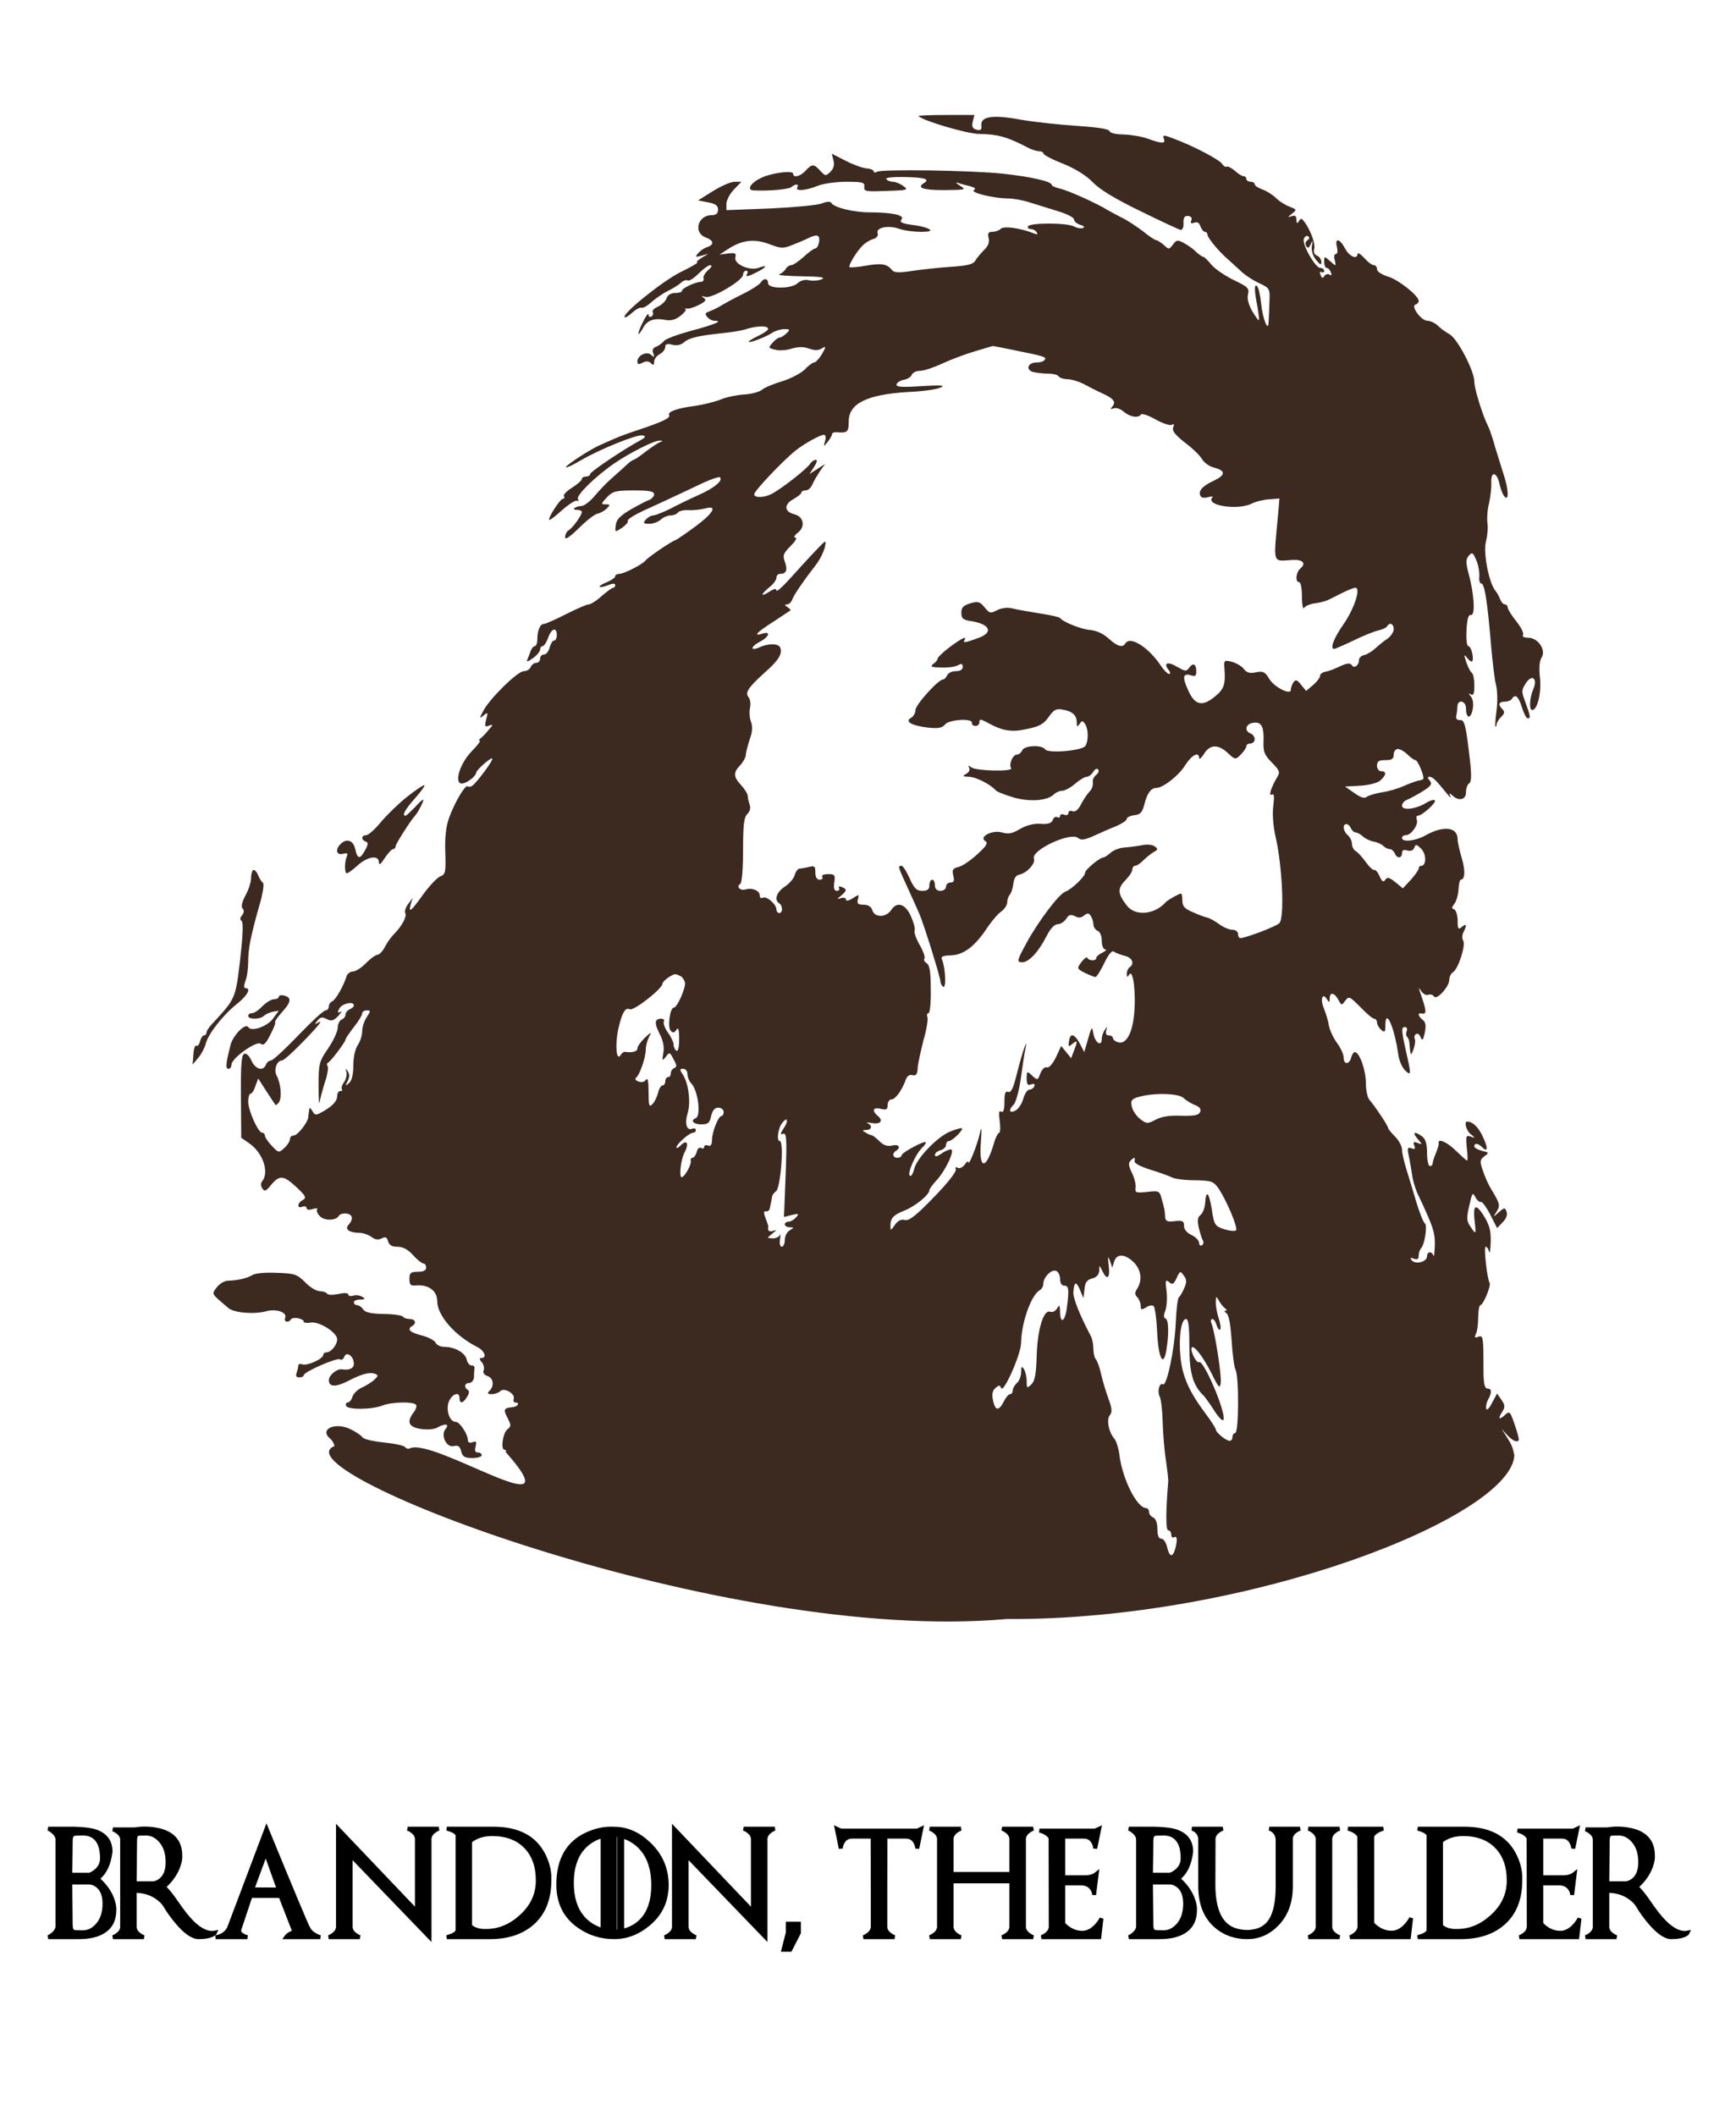 <?xml version="1.0" encoding="UTF-8" standalone="no"?>
<svg
   version="1.0"
   width="128pt"
   height="156pt"
   viewBox="0 0 128 156"
   preserveAspectRatio="xMidYMid"
   id="svg88"
   sodipodi:docname="logo-light.svg"
   inkscape:version="1.2.2 (b0a8486541, 2022-12-01)"
   xmlns:inkscape="http://www.inkscape.org/namespaces/inkscape"
   xmlns:sodipodi="http://sodipodi.sourceforge.net/DTD/sodipodi-0.dtd"
   xmlns="http://www.w3.org/2000/svg"
   xmlns:svg="http://www.w3.org/2000/svg">
  <defs
     id="defs92" />
  <sodipodi:namedview
     id="namedview90"
     pagecolor="#ffffff"
     bordercolor="#666666"
     borderopacity="1.0"
     inkscape:showpageshadow="2"
     inkscape:pageopacity="0.0"
     inkscape:pagecheckerboard="0"
     inkscape:deskcolor="#d1d1d1"
     inkscape:document-units="pt"
     showgrid="false"
     inkscape:zoom="2.6049547"
     inkscape:cx="48.753248"
     inkscape:cy="127.64138"
     inkscape:window-width="1920"
     inkscape:window-height="948"
     inkscape:window-x="0"
     inkscape:window-y="32"
     inkscape:window-maximized="1"
     inkscape:current-layer="g86" />
  <g
     transform="matrix(0.1,0,0,-0.1,0,636)"
     fill="#000000"
     stroke="none"
     id="g86">
    <g
       id="g373"
       transform="matrix(0.205,0,0,0.205,-3.543,5080.029)"
       style="fill:#3c2a21;fill-opacity:1">
      <path
         d="m 3321,5826 c 17,-17 176,-64 219,-64 65,-1 99,-10 172,-48 14,-8 33,-14 42,-14 9,0 16,-4 16,-8 0,-5 32,-22 71,-37 46,-19 84,-43 107,-67 25,-26 81,-60 170,-103 73,-36 138,-66 145,-68 7,-1 12,9 11,25 -1,19 4,26 16,25 11,-1 16,-7 12,-16 -4,-10 -1,-13 11,-8 11,4 18,-1 22,-14 4,-10 11,-19 16,-19 5,0 9,-5 9,-10 0,-11 43,-63 74,-89 10,-9 30,-27 45,-41 14,-14 44,-34 66,-44 40,-19 40,-20 38,-70 -1,-28 -2,-60 -3,-71 -1,-39 -22,14 -27,69 -3,28 -9,55 -14,60 -11,12 -11,-14 1,-74 4,-25 7,-46 5,-48 -1,-2 -12,13 -24,33 -13,23 -19,45 -15,60 5,22 0,27 -50,51 -31,15 -67,39 -81,55 -13,16 -26,29 -30,29 -3,0 -15,8 -26,18 -10,11 -31,25 -44,32 -22,12 -27,11 -39,-6 -14,-18 -15,-18 -33,-1 -11,9 -23,17 -27,17 -5,0 -27,15 -49,33 -23,17 -57,40 -77,49 -19,10 -42,22 -50,27 -37,23 -141,70 -169,76 -17,4 -31,10 -31,14 0,12 -74,29 -175,40 -109,12 -437,17 -453,7 -7,-4 -12,-3 -12,1 0,5 -11,10 -25,11 -14,1 -48,13 -75,27 l -51,26 6,-24 c 4,-16 1,-30 -11,-41 -16,-16 -18,-16 -36,3 -23,26 -30,26 -53,1 -19,-21 -45,-27 -45,-11 0,13 -80,3 -117,-16 -37,-18 -51,-43 -25,-44 54,-3 128,4 136,12 13,12 29,12 21,-1 -9,-15 31,-12 72,5 19,8 66,15 103,15 58,0 68,-2 66,-17 -1,-19 -1,-19 107,-15 48,2 51,4 33,17 -11,8 -28,15 -37,15 -10,0 -20,4 -24,10 -3,5 24,8 70,7 71,-2 88,-8 65,-22 -27,-17 -2,-25 73,-25 78,1 81,1 57,16 -14,9 -17,13 -7,10 11,-4 30,-9 44,-12 17,-5 21,-9 13,-14 -14,-9 73,-30 123,-30 18,0 52,-6 77,-14 25,-8 71,-22 103,-32 31,-9 57,-23 57,-29 0,-7 10,-16 23,-20 12,-3 17,-9 10,-11 -7,-3 -21,-1 -32,5 -25,14 -158,14 -166,1 -3,-5 1,-10 9,-10 8,0 18,-5 22,-12 5,-8 2,-9 -12,-3 -45,18 -106,27 -117,16 -6,-6 -20,-11 -30,-11 -15,0 -18,-5 -14,-22 4,-14 -1,-29 -16,-43 -12,-12 -26,-29 -32,-39 -8,-13 -28,-18 -90,-22 -44,-3 -107,-10 -140,-15 -46,-7 -62,-6 -70,4 -17,22 -39,25 -94,15 -29,-5 -55,-7 -58,-5 -5,6 24,55 47,78 9,9 26,20 38,23 13,4 19,13 16,21 -8,20 38,30 77,16 40,-14 131,-15 109,-2 -8,6 -36,13 -62,16 -38,5 -46,10 -38,20 12,15 -34,25 -115,25 -56,0 -127,17 -137,33 -4,7 -15,7 -35,-1 -15,-6 -99,-14 -185,-18 l -158,-6 v 23 c 0,12 12,36 27,51 l 27,28 h -25 c -13,0 -48,-15 -78,-34 l -53,-33 36,-7 c 27,-5 36,-12 36,-26 0,-14 -7,-20 -23,-20 -50,0 -67,-63 -22,-80 30,-11 32,-26 6,-35 -11,-3 -25,-13 -33,-22 -11,-14 -10,-15 12,-9 l 25,7 -25,-15 c -14,-9 -20,-16 -15,-16 6,0 -21,-16 -60,-35 -65,-32 -212,-151 -201,-162 2,-3 15,5 27,16 13,12 28,20 33,18 6,-2 22,7 35,19 13,12 40,31 60,41 20,10 42,24 49,31 8,7 18,10 23,7 5,-3 22,8 39,25 16,16 35,30 42,30 8,-1 4,-8 -8,-18 -11,-10 -19,-23 -16,-30 2,-6 -3,-12 -10,-12 -19,0 -68,-23 -68,-32 0,-5 -11,-8 -24,-8 -15,0 -27,-7 -31,-18 -3,-11 -17,-24 -31,-31 -14,-6 -23,-15 -19,-20 3,-5 1,-12 -5,-16 -5,-3 -10,0 -10,7 -1,7 -10,-5 -20,-26 -22,-43 -22,-61 0,-22 14,28 41,37 81,29 19,-4 36,1 54,15 14,11 22,22 18,24 -5,3 -3,3 4,2 7,-2 26,4 44,13 24,12 28,18 18,25 -11,7 -9,8 5,4 22,-8 136,59 136,80 0,8 5,14 11,14 5,0 7,-4 4,-10 -9,-14 1,-12 35,5 35,18 40,28 7,16 -33,-13 -91,13 -85,37 4,15 0,17 -26,14 l -31,-4 34,22 c 49,31 93,36 147,15 43,-16 48,-16 87,0 23,9 50,21 60,26 10,5 22,7 26,4 11,-6 2,-45 -10,-45 -4,0 -23,-13 -41,-30 -18,-16 -38,-30 -45,-30 -6,0 -16,-6 -20,-14 -4,-7 -15,-16 -23,-19 -8,-3 28,-6 80,-7 70,-1 89,-4 72,-11 -13,-5 -34,-6 -46,-3 -14,3 -29,-1 -39,-10 -21,-22 -107,-22 -107,-1 0,18 -16,20 -27,2 -4,-6 -28,-22 -53,-35 -48,-24 -70,-36 -97,-52 -10,-6 -26,-13 -36,-17 -13,-4 -15,-9 -6,-19 6,-8 18,-14 27,-14 31,0 1,-13 -85,-36 -48,-13 -92,-29 -98,-37 -5,-7 -18,-16 -27,-20 -12,-4 -16,-12 -11,-24 5,-14 3,-16 -7,-6 -16,15 -50,-1 -50,-23 0,-11 4,-12 18,-5 13,7 23,6 30,-1 9,-9 12,-8 12,5 0,9 9,21 20,27 11,6 20,17 20,26 0,10 7,13 25,8 17,-4 32,-1 43,9 18,16 54,24 142,33 30,3 68,9 84,15 36,11 76,12 76,0 0,-5 -16,-16 -35,-25 -19,-9 -35,-19 -35,-21 0,-7 63,17 85,32 11,7 30,13 43,13 21,0 22,-2 8,-15 -8,-8 -19,-15 -24,-15 -5,0 -17,-8 -26,-19 -16,-18 -16,-19 10,-25 14,-4 41,-2 59,4 19,6 42,7 56,2 29,-10 40,-10 58,2 9,6 8,-1 -5,-23 -10,-17 -23,-31 -29,-31 -5,0 -20,-11 -33,-25 -13,-13 -49,-32 -80,-42 -31,-9 -65,-23 -74,-31 -10,-8 -39,-16 -66,-17 -26,-2 -65,-10 -85,-19 -21,-8 -62,-18 -90,-22 -63,-8 -100,-21 -93,-33 6,-10 -23,-24 -107,-52 -34,-11 -75,-26 -92,-34 -16,-7 -37,-16 -45,-20 -34,-13 -132,-77 -127,-82 3,-2 26,9 53,25 68,40 202,94 222,90 14,-3 12,-7 -8,-18 -61,-33 -180,-113 -180,-121 0,-5 -7,-9 -15,-9 -8,0 -15,-4 -15,-9 0,-5 -16,-19 -35,-31 -19,-12 -33,-26 -29,-31 3,-5 1,-9 -4,-9 -10,0 -55,-70 -49,-76 2,-2 23,14 47,36 24,21 48,36 53,33 6,-3 7,-1 3,6 -8,12 63,82 132,129 54,37 143,82 161,81 14,0 14,-1 1,-6 -8,-3 -31,-19 -51,-34 -20,-16 -40,-29 -43,-29 -3,0 -14,-8 -24,-17 -10,-10 -34,-31 -53,-48 -19,-16 -47,-46 -63,-65 -16,-19 -37,-36 -48,-36 -24,-2 -37,-14 -15,-14 10,0 17,-3 17,-8 0,-11 -32,-56 -47,-65 -7,-4 -13,-15 -13,-25 0,-11 16,0 50,33 27,27 57,50 66,51 9,2 24,10 33,18 14,15 14,16 -4,16 -17,0 -16,2 5,25 21,22 32,25 97,25 55,0 73,-3 73,-14 0,-7 -8,-16 -17,-20 -10,-3 -40,-19 -68,-35 -37,-22 -51,-36 -53,-56 -3,-26 -3,-26 22,-10 14,10 24,21 21,25 -3,5 21,20 52,35 112,51 168,78 221,103 29,13 55,22 59,19 11,-12 -20,-38 -76,-63 -31,-14 -77,-36 -103,-50 -27,-13 -54,-24 -62,-24 -7,0 -19,-7 -26,-15 -11,-13 -8,-15 13,-15 14,0 32,7 41,15 8,8 24,15 35,15 11,0 23,5 26,10 4,6 21,10 38,9 18,-1 44,2 60,6 47,13 31,-16 -35,-65 -34,-25 -66,-47 -72,-49 -17,-6 -100,-63 -107,-73 -9,-13 -77,-48 -94,-48 -8,0 -15,-4 -15,-9 0,-5 -14,-14 -30,-21 -37,-15 -34,-25 4,-11 17,7 26,7 26,1 0,-6 -3,-10 -7,-10 -5,0 -23,-14 -42,-30 -18,-17 -40,-30 -47,-30 -7,0 -43,-16 -81,-35 -37,-19 -73,-35 -79,-35 -14,0 -24,-23 -24,-56 0,-13 -4,-24 -9,-24 -5,0 -11,-8 -15,-17 -3,-10 -9,-24 -12,-32 -4,-9 2,-7 19,5 15,10 27,25 27,32 0,6 4,12 9,12 5,0 14,14 20,30 11,34 31,40 31,10 0,-11 -4,-20 -10,-20 -5,0 -12,-11 -16,-25 -3,-14 -12,-25 -20,-25 -8,0 -14,-7 -14,-15 0,-8 -6,-15 -14,-15 -8,0 -16,-7 -20,-15 -3,-8 -14,-15 -25,-15 -22,0 -124,-100 -146,-144 -14,-26 -14,-28 2,-15 15,13 16,11 9,-15 -6,-24 -5,-28 10,-22 16,6 16,4 -2,-16 -10,-13 -23,-26 -29,-30 -5,-4 -6,-8 -2,-8 4,0 -8,-17 -28,-37 -50,-51 -68,-131 -27,-115 19,7 42,27 42,37 0,9 53,56 58,51 5,-5 -55,-86 -72,-98 -6,-4 -13,-5 -17,-2 -9,5 -47,-59 -67,-115 -11,-31 -15,-71 -13,-124 2,-69 1,-78 -18,-85 -11,-4 -38,-33 -61,-64 -44,-62 -55,-71 -45,-35 l 7,22 -17,-23 c -9,-12 -13,-26 -10,-32 7,-11 -12,-47 -40,-75 -11,-11 -26,-32 -34,-48 -8,-15 -20,-27 -26,-27 -6,0 -25,-13 -41,-30 -16,-16 -37,-30 -47,-30 -10,0 -20,-8 -23,-17 -12,-38 -40,-85 -51,-90 -7,-3 -13,-11 -13,-19 0,-8 -6,-14 -12,-14 -7,0 -51,-41 -98,-90 -47,-49 -91,-90 -98,-90 -7,0 -15,-7 -18,-15 -10,-25 -38,-17 -52,14 -8,18 -19,28 -26,25 -10,-4 -13,-39 -12,-154 l 1,-148 26,-18 c 52,-34 76,-106 49,-139 -5,-6 -5,-17 1,-25 8,-13 13,-10 32,13 30,36 45,34 91,-9 33,-31 37,-38 22,-46 -20,-11 -21,-32 -1,-24 8,3 15,1 15,-5 0,-6 9,-8 23,-3 12,3 19,3 15,-1 -3,-4 0,-15 9,-24 15,-18 58,-18 69,0 8,13 42,11 46,-3 3,-7 -2,-19 -9,-27 -18,-17 -2,-30 37,-31 14,0 33,-7 44,-15 13,-10 24,-11 36,-5 14,7 19,5 23,-10 4,-14 14,-20 34,-20 20,0 38,-10 56,-30 15,-17 32,-30 37,-30 6,0 10,-7 10,-15 0,-10 -10,-15 -30,-15 -26,0 -30,-4 -30,-26 0,-20 4,-25 23,-23 45,4 77,-19 77,-57 0,-51 64,-124 143,-164 27,-13 37,-40 16,-40 -8,0 -8,-5 1,-15 7,-8 10,-21 7,-29 -4,-9 2,-17 14,-21 21,-7 25,-35 7,-53 -9,-9 -8,-12 8,-12 11,0 25,5 31,11 14,14 55,-10 48,-28 -2,-7 0,-13 5,-13 20,0 9,-16 -11,-17 -30,-3 -32,-8 -16,-39 13,-25 13,-30 0,-40 -17,-12 -26,-74 -11,-74 5,0 7,-4 4,-8 254.657,-287.502 -259.876,54.745 -345,13 -5,-3 -12,-1 -16,4 -3,6 -37,13 -75,17 -39,4 -74,12 -78,18 -4,6 -22,19 -40,28 -56,30 -119,3 -77,-32 8,-7 15,-19 15,-27 C 1005.815,957.16 2621.529,330.174 3637.688,421.03 4512.166,415.668 5453.466,788.966 5464,1010 c -7,33 -11,40 -30,70 l -16,25 20,-22 c 20,-23 42,-30 42,-15 0,5 -7,30 -16,56 -16,45 -17,46 -35,30 -21,-19 -25,-13 -7,15 9,14 8,23 -5,41 l -15,22 -18,-33 c -9,-19 -19,-29 -21,-22 -2,7 0,21 6,32 15,27 14,41 -2,41 -10,0 -14,18 -14,68 0,118 -1,125 -19,118 -13,-5 -14,-2 -8,11 5,10 8,37 8,61 0,23 4,42 8,42 10,0 39,70 33,80 -9,15 -22,130 -14,130 4,0 10,-8 12,-18 3,-9 5,7 6,36 1,41 -5,61 -26,95 -30,46 -39,37 -31,-29 5,-40 3,-41 -17,-10 -13,19 -13,31 -3,74 10,46 12,49 22,30 6,-11 15,-19 20,-17 4,2 19,-18 33,-45 l 25,-49 20,21 c 13,13 18,27 14,38 -6,16 -8,15 -28,-2 -21,-19 -21,-19 -8,2 14,22 12,29 -18,79 -11,17 -24,47 -31,68 -12,34 -11,40 5,52 18,13 17,14 -9,20 -15,4 -27,11 -27,16 0,13 14,11 28,-3 21,-21 22,-2 2,39 -16,34 -36,53 -56,53 -12,0 -2,-35 14,-46 16,-13 16,-14 -1,-8 -17,6 -18,2 -14,-40 3,-25 4,-46 1,-46 -3,0 -20,16 -40,35 -31,31 -67,47 -62,27 1,-4 -4,-20 -10,-35 -7,-16 -12,-33 -12,-38 0,-5 -4,-9 -10,-9 -5,0 -10,21 -10,46 0,33 -5,51 -17,60 -28,21 -38,16 -17,-8 18,-21 18,-21 0,-15 -14,6 -17,4 -12,-9 5,-12 2,-15 -10,-10 -14,5 -16,1 -10,-26 4,-18 9,-49 12,-68 2,-19 11,-48 18,-65 58,-122 65,-143 64,-190 -1,-27 -3,-44 -5,-37 -6,17 -23,15 -23,-2 0,-20 -39,-31 -54,-16 -8,10 -7,12 7,7 12,-5 17,-1 17,11 0,10 4,22 9,27 13,15 23,83 13,89 -5,3 -19,38 -31,78 -12,40 -28,94 -36,119 -8,26 -15,56 -15,68 0,12 -11,33 -25,47 -14,14 -25,28 -25,31 0,8 -50,82 -67,101 -7,7 -13,35 -13,61 0,46 -23,111 -40,111 -4,0 -10,-9 -13,-20 -7,-26 -27,-26 -27,1 0,11 -11,35 -24,52 -13,18 -26,46 -29,62 -2,17 -11,44 -18,62 -14,33 -5,59 11,33 8,-13 10,-12 10,3 0,24 17,21 31,-5 11,-21 12,-21 25,-3 13,17 16,15 54,-23 22,-23 44,-42 50,-42 5,0 10,-6 10,-14 0,-7 7,-19 15,-26 13,-11 15,-8 15,14 0,70 33,-4 47,-106 3,-20 14,-44 24,-54 22,-20 23,-18 4,66 -18,80 -18,90 -4,90 6,0 9,-6 6,-14 -3,-8 -3,-17 1,-21 4,-3 7,-12 8,-18 5,-53 5,-53 15,-28 5,14 8,30 5,38 -3,7 -1,15 5,18 5,4 12,-2 16,-12 6,-14 9,-10 15,17 5,26 3,38 -8,46 -15,12 -19,25 -6,23 22,-4 22,4 -3,76 -6,18 -5,18 5,3 6,-9 17,-15 24,-12 8,3 17,0 21,-6 9,-15 55,35 55,60 0,10 6,23 13,27 19,11 47,97 37,114 -5,7 -4,21 1,30 13,26 11,33 -6,19 -13,-11 -15,-7 -15,23 0,19 -6,37 -12,40 -10,3 -10,7 0,20 7,8 14,32 15,51 1,20 5,36 8,36 16,0 17,33 4,77 -8,27 -15,57 -15,68 0,45 -51,51 -118,13 -35,-19 -82,-24 -82,-8 0,6 6,10 14,10 19,0 46,38 39,56 -3,8 -1,14 4,14 15,0 68,48 61,55 -3,4 -17,0 -30,-8 -36,-23 -88,-30 -88,-11 0,8 8,18 18,21 9,4 34,17 55,30 32,20 36,27 27,39 -9,10 -9,14 -1,14 11,0 23,-12 62,-60 11,-14 17,-18 13,-10 -6,12 -4,13 7,3 23,-22 49,-16 49,11 0,14 5,28 11,32 8,5 9,26 5,68 -16,143 -21,161 -37,160 -11,-1 -16,5 -14,15 2,9 4,24 4,34 1,27 31,21 31,-7 0,-37 17,-40 24,-4 4,19 1,37 -6,46 -10,13 -10,14 0,8 9,-5 12,3 12,33 0,22 -4,42 -9,45 -5,3 -14,21 -20,38 -9,28 -9,30 3,16 7,-10 15,-15 18,-13 8,9 -3,55 -14,55 -5,0 -8,26 -6,58 2,41 7,56 16,54 16,-3 12,74 -9,150 -10,39 -10,50 1,63 12,14 15,12 27,-16 8,-18 12,-45 11,-59 -2,-14 2,-25 7,-25 12,0 22,-66 35,-220 5,-60 13,-126 18,-145 5,-20 6,-60 2,-90 -4,-30 -6,-57 -4,-59 2,-2 4,1 4,7 0,6 7,18 16,27 13,12 14,19 5,28 -17,17 -13,27 8,27 11,0 23,5 26,10 12,20 24,9 36,-30 7,-22 16,-40 21,-40 11,0 10,8 -8,57 -15,40 -15,44 1,69 22,35 44,18 27,-21 -13,-29 -16,-75 -4,-75 19,0 34,64 28,116 -4,35 -2,61 6,73 17,27 -13,71 -48,71 -14,0 -23,4 -19,10 4,6 -7,28 -24,49 -17,21 -31,44 -31,50 0,6 -5,11 -10,11 -6,0 -13,8 -17,18 -3,9 -11,24 -18,32 -23,29 -44,138 -33,177 5,20 8,50 5,66 -2,17 0,49 6,71 5,23 9,56 8,74 -2,44 21,38 30,-7 4,-18 12,-38 18,-44 16,-16 14,27 -3,78 -7,22 -21,67 -31,100 -9,33 -21,68 -26,77 -19,37 -49,134 -49,158 1,38 -61,157 -90,172 -13,7 -32,21 -42,31 -10,9 -26,17 -37,17 -22,0 -60,52 -43,58 7,2 12,8 12,13 0,19 -73,77 -111,88 -22,7 -39,18 -39,26 0,8 -5,15 -11,15 -7,0 -22,11 -35,26 -13,14 -24,20 -24,15 0,-23 -30,-10 -45,19 -19,36 -38,40 -29,5 3,-14 2,-25 -4,-25 -6,0 -8,-10 -4,-22 5,-23 5,-23 -16,-4 -22,19 -22,19 -22,-2 0,-12 4,-22 9,-22 5,0 12,-7 15,-16 4,-9 2,-13 -5,-8 -6,4 -15,1 -19,-6 -5,-8 -9,-7 -13,5 -4,9 -3,13 3,10 6,-3 10,-1 10,4 0,6 -6,11 -14,11 -18,0 -67,86 -59,105 3,8 10,12 15,9 6,-4 6,-9 -2,-14 -7,-5 -9,-13 -5,-21 7,-10 10,-8 17,7 7,15 7,14 4,-6 -3,-15 2,-35 14,-50 15,-19 20,-21 20,-9 0,9 -7,20 -16,23 -9,4 -13,13 -10,24 6,17 -14,71 -37,100 -8,11 -12,11 -18,0 -6,-10 -9,-8 -9,6 0,13 -5,16 -17,12 -16,-5 -15,-4 1,9 18,14 18,15 -8,25 -14,5 -37,19 -49,31 -12,12 -34,26 -49,31 -16,6 -28,14 -28,19 0,5 -7,9 -15,9 -8,0 -15,5 -15,10 0,6 -5,10 -10,10 -6,0 -20,9 -32,20 -12,10 -25,17 -29,14 -4,-2 -11,2 -16,10 -9,15 -102,64 -172,90 -38,15 -43,15 -38,1 8,-19 -6,-19 -58,0 -22,8 -61,14 -87,15 -27,0 -48,5 -50,12 -3,8 -44,14 -119,19 -63,4 -153,14 -200,22 -100,19 -145,12 -142,-20 2,-16 -2,-20 -17,-16 -15,4 -18,11 -14,29 l 6,24 h -103 c -56,0 -100,-2 -98,-4 z m 341,-841 c 114,-23 119,-25 113,-35 -3,-6 -17,-10 -30,-10 -31,0 -40,-26 -12,-34 12,-3 36,-6 54,-6 17,0 35,-4 38,-10 3,-5 18,-10 33,-10 15,-1 43,-9 62,-20 19,-10 46,-24 60,-30 42,-19 52,-31 39,-47 -9,-11 -9,-12 4,-8 8,4 25,-2 36,-12 23,-19 52,-24 62,-10 3,5 27,-3 53,-18 25,-14 52,-23 58,-19 8,5 9,2 5,-9 -5,-13 7,-27 42,-55 27,-20 55,-47 62,-60 7,-12 26,-26 43,-30 43,-11 42,-27 -3,-48 -41,-19 -56,-38 -45,-55 3,-6 15,-7 27,-3 12,3 19,3 15,-1 -28,-29 92,-48 142,-22 14,7 42,14 62,15 l 37,3 -4,-48 c -18,-195 -23,-177 51,-173 37,2 50,-12 29,-30 -17,-14 -20,-50 -5,-50 6,0 10,-24 10,-52 0,-31 4,-48 8,-40 5,7 22,14 39,16 17,2 39,8 49,13 11,5 34,17 52,26 19,9 38,17 44,17 21,0 -4,-76 -43,-132 -35,-50 -49,-88 -33,-88 3,0 33,13 67,29 34,17 74,33 90,37 15,3 30,10 33,15 9,16 24,10 24,-10 0,-10 -10,-25 -22,-34 -13,-8 -32,-24 -44,-35 -12,-11 -30,-22 -40,-24 -10,-2 -19,-10 -19,-18 0,-20 -18,-32 -26,-18 -5,8 -17,7 -41,-4 -18,-9 -42,-18 -53,-20 -11,-2 -20,-8 -20,-15 0,-6 -11,-21 -25,-33 l -25,-21 -18,22 c -15,19 -20,20 -28,8 -5,-7 -9,-19 -9,-26 0,-21 -61,10 -78,40 -14,24 -22,28 -47,23 -22,-5 -34,-2 -45,13 -8,10 -28,21 -43,25 -26,6 -28,5 -26,-21 5,-61 -1,-78 -36,-106 -45,-36 -71,-29 -95,26 -21,46 -18,61 11,52 14,-5 19,-2 19,13 0,27 -11,34 -25,15 -11,-15 -14,-14 -43,2 -34,21 -52,15 -32,-10 7,-8 8,-15 2,-15 -5,0 -17,12 -27,26 -45,69 -112,112 -130,84 -10,-17 -29,-11 -61,18 -19,17 -43,28 -65,30 -31,2 -97,28 -109,43 -3,4 -36,11 -75,17 -38,6 -83,14 -98,18 -18,4 -38,1 -54,-7 -23,-12 -27,-11 -44,10 -17,21 -24,23 -52,15 -25,-8 -32,-15 -32,-34 0,-20 6,-26 35,-30 68,-11 81,-40 28,-60 -46,-17 -59,-20 -52,-9 10,17 -7,9 -51,-23 -24,-18 -44,-37 -45,-42 0,-5 -7,-14 -16,-20 -12,-10 -7,-12 27,-13 23,-1 50,2 61,8 14,7 18,6 18,-6 0,-9 -9,-15 -25,-15 -14,0 -28,-7 -31,-15 -4,-8 -10,-15 -15,-15 -17,0 -99,-91 -99,-110 0,-10 -7,-23 -16,-28 -24,-13 2,-28 61,-35 37,-4 52,-1 61,11 13,18 100,24 97,6 -1,-6 5,-11 13,-11 8,0 14,6 14,14 0,11 4,11 23,1 59,-33 91,-39 148,-26 45,9 60,18 78,43 18,26 27,31 49,27 36,-6 52,-20 52,-46 0,-17 2,-18 10,-6 9,13 11,13 20,0 12,-18 13,-60 1,-79 -11,-17 -135,-28 -145,-12 -11,17 -76,14 -82,-4 -4,-8 -12,-15 -19,-15 -15,0 -30,-35 -21,-49 8,-13 -127,-10 -143,3 -11,8 -13,8 -8,-1 4,-7 0,-16 -10,-22 -15,-9 -14,-10 10,-11 24,0 79,-28 97,-50 3,-3 29,-14 59,-23 58,-18 125,-14 149,10 7,7 21,13 30,13 9,0 30,11 46,25 16,14 35,25 42,25 7,0 17,8 23,17 5,10 13,14 18,10 4,-5 1,-14 -7,-20 -9,-7 -14,-19 -12,-28 1,-9 -3,-23 -11,-31 -8,-8 -22,-28 -31,-46 -11,-21 -21,-29 -31,-26 -8,4 -15,1 -15,-6 0,-7 -7,-10 -15,-6 -8,3 -15,1 -15,-5 0,-6 -5,-7 -10,-4 -6,3 -13,-1 -16,-10 -5,-12 -17,-16 -44,-14 -23,2 -50,-5 -73,-18 -28,-17 -43,-20 -66,-13 -35,10 -84,-16 -60,-31 11,-7 4,-18 -29,-48 -23,-21 -53,-42 -67,-45 -21,-5 -24,-11 -19,-31 5,-19 2,-25 -10,-25 -9,0 -16,-7 -16,-15 0,-8 -9,-15 -20,-15 -13,0 -20,7 -20,20 0,11 -4,20 -10,20 -5,0 -10,-9 -10,-20 0,-15 -7,-20 -26,-20 -20,0 -29,9 -45,45 -11,25 -24,45 -29,45 -14,0 -13,-3 21,-77 17,-38 37,-81 44,-98 17,-41 75,-227 75,-242 0,-6 5,-15 10,-18 11,-7 8,67 -4,96 -6,13 1,16 33,17 45,2 86,33 131,102 15,22 37,48 49,56 11,8 21,23 21,33 0,9 4,21 9,27 5,5 11,22 13,39 2,19 9,31 21,33 27,5 60,41 53,58 -11,30 132,97 159,74 10,-9 24,-7 57,8 24,11 60,27 81,35 20,9 37,20 37,26 0,5 12,11 27,13 21,2 29,10 36,38 10,41 24,60 43,60 24,0 82,45 105,83 23,36 49,49 49,25 0,-7 8,-1 18,15 21,34 51,35 86,2 26,-24 27,-24 46,-5 11,11 20,25 20,30 0,6 7,10 15,10 8,0 15,7 15,15 0,9 -7,18 -15,21 -21,8 -19,31 4,37 33,8 44,-8 43,-60 -2,-43 2,-53 30,-82 28,-28 30,-35 19,-52 -21,-35 -33,-71 -19,-63 8,5 9,-6 5,-40 -4,-28 -1,-71 8,-111 24,-104 33,-289 14,-311 -9,-11 -121,-54 -141,-54 -4,0 -8,7 -8,15 0,8 -9,15 -20,15 -12,0 -33,9 -49,21 -15,11 -34,21 -42,23 -8,1 -31,10 -51,19 -30,12 -38,22 -38,41 0,15 -2,26 -5,26 -7,0 -48,-23 -55,-31 -40,-45 -109,-51 -139,-13 -34,43 -35,62 -7,91 14,14 26,32 26,39 0,8 5,14 10,14 6,0 18,8 29,19 10,10 27,24 37,30 17,9 17,12 4,21 -8,6 -28,8 -45,4 -16,-3 -44,-7 -62,-8 -17,-1 -40,-9 -51,-19 -10,-9 -22,-17 -26,-17 -13,0 -66,-44 -66,-55 0,-14 -49,-60 -71,-68 -23,-8 -99,-109 -141,-187 -33,-61 -34,-66 -16,-67 24,-2 60,36 90,95 13,26 28,42 40,42 10,0 23,9 30,19 9,15 16,17 31,10 13,-7 23,-7 33,2 13,10 17,10 25,-2 5,-8 9,-21 9,-30 0,-9 7,-19 15,-23 9,-3 15,-18 15,-36 0,-17 5,-30 13,-31 6,0 2,-5 -10,-11 -13,-6 -23,-15 -23,-20 0,-11 -27,-10 -32,1 -1,5 -11,-2 -21,-15 -17,-23 -17,-24 12,-39 17,-8 34,-15 38,-15 5,0 19,23 32,50 16,33 28,47 35,41 6,-4 23,-11 39,-15 27,-6 36,-29 17,-41 -5,-3 -10,-14 -10,-23 0,-14 2,-14 9,-3 14,22 25,-70 17,-146 -7,-70 -31,-108 -59,-97 -10,3 -17,10 -17,15 0,5 -7,9 -15,9 -9,0 -12,6 -9,18 5,14 4,15 -5,2 -6,-8 -11,-23 -11,-33 0,-29 -24,-14 -30,19 -5,28 -6,27 -19,-18 l -14,-48 -16,31 c -20,36 -35,39 -39,7 -3,-19 -2,-20 12,-9 19,16 20,12 6,-24 l -10,-27 -18,22 -18,22 -19,-41 c -12,-24 -25,-39 -33,-36 -7,3 -17,-7 -23,-22 -9,-25 -10,-25 -29,-8 -19,18 -20,17 -20,-10 0,-21 4,-26 16,-21 10,4 14,1 12,-6 -3,-7 -11,-13 -18,-13 -8,0 -17,-15 -22,-32 -5,-18 -17,-37 -28,-43 -23,-12 -27,2 -6,22 7,8 19,50 25,94 6,43 13,90 16,104 12,56 -13,-17 -30,-87 -13,-52 -21,-70 -31,-66 -11,4 -14,-5 -14,-37 0,-28 -4,-39 -12,-34 -8,5 -9,-5 -5,-34 3,-23 2,-42 -2,-42 -4,0 -14,-19 -20,-42 -28,-93 -53,-90 -46,5 4,57 3,64 -4,32 -10,-42 -40,-117 -41,-101 0,6 -6,2 -13,-9 -8,-10 -19,-15 -25,-11 -7,4 -10,2 -7,-6 3,-8 -31,-51 -79,-100 -64,-66 -88,-85 -104,-82 -13,4 -25,-2 -36,-17 -15,-22 -16,-22 -16,-4 0,28 10,39 50,55 37,14 90,57 90,73 0,5 12,21 26,36 33,36 68,111 51,111 -7,0 -23,-7 -35,-16 -14,-10 -22,-11 -22,-4 0,7 9,14 20,17 11,3 20,12 20,19 0,8 5,14 10,14 12,0 53,40 47,46 -2,2 -21,-3 -43,-12 -47,-20 -121,-97 -129,-136 -4,-15 -10,-26 -15,-23 -11,7 19,76 43,100 10,9 16,19 14,21 -6,6 -87,-38 -87,-47 0,-5 -7,-9 -15,-9 -17,0 -20,16 -5,25 19,12 10,25 -14,19 -17,-4 -31,1 -45,15 -12,12 -24,21 -28,22 -5,0 -15,5 -23,10 -13,7 -12,8 3,9 20,0 23,16 5,24 -7,3 -1,4 14,1 32,-6 44,8 23,25 -23,19 -18,33 10,26 20,-5 25,-3 25,14 0,11 7,20 14,20 14,0 38,33 52,73 4,11 14,17 23,14 13,-3 18,3 19,26 1,16 11,61 21,100 11,38 17,76 14,83 -3,8 -1,14 4,14 5,0 9,38 8,86 0,63 -4,87 -15,94 -8,5 -11,12 -8,16 4,4 -3,25 -16,48 -13,22 -22,47 -19,53 3,7 -4,31 -14,53 -20,44 -50,53 -71,20 -7,-11 -23,-20 -36,-20 -16,0 -27,7 -31,20 -4,13 -15,20 -32,20 -20,0 -24,4 -20,20 5,18 4,18 -19,3 -14,-9 -24,-11 -24,-4 0,5 -8,8 -17,5 -17,-5 -17,-5 0,9 21,18 21,23 1,31 -8,3 -12,2 -9,-4 3,-6 0,-10 -8,-10 -9,0 -12,9 -9,30 4,27 2,30 -22,30 -16,0 -25,-4 -21,-10 3,-5 -1,-10 -9,-10 -11,0 -16,9 -16,26 0,22 -3,25 -22,20 -13,-3 -28,-6 -34,-6 -7,0 -14,-10 -18,-22 -3,-13 -19,-32 -36,-43 -30,-20 -39,-48 -20,-60 6,-3 10,-13 10,-21 0,-8 -4,-14 -10,-14 -5,0 -10,6 -10,13 0,19 -37,50 -49,42 -6,-3 -11,0 -11,8 0,18 -27,29 -51,22 -19,-6 -35,10 -19,20 6,4 10,54 10,121 0,91 3,119 16,131 9,9 12,22 8,32 -3,9 -7,23 -7,31 0,8 -11,26 -24,40 -28,30 -29,45 -3,72 11,12 20,29 20,37 0,9 7,34 14,56 10,27 11,47 4,64 -5,14 -6,36 -3,49 3,13 1,30 -5,38 -14,16 -2,35 58,89 50,44 64,67 56,89 -6,16 -42,17 -77,1 -32,-14 -30,3 2,20 34,17 43,40 11,30 -35,-11 -22,4 38,42 31,21 59,39 62,41 2,2 -2,7 -10,12 -11,7 -11,10 -2,10 7,0 16,8 19,18 7,18 39,65 84,123 15,19 29,48 33,64 6,30 6,29 -36,-15 -24,-25 -64,-69 -90,-98 -27,-30 -48,-48 -48,-42 0,8 -8,7 -25,-4 -14,-9 -25,-14 -25,-10 0,3 11,15 25,26 14,11 25,26 25,34 0,8 6,14 14,14 22,0 27,15 16,44 -8,22 -5,30 21,56 17,17 25,30 17,30 -7,0 -4,8 9,18 28,21 21,58 -12,66 -37,9 -39,35 -5,54 16,9 30,20 30,25 0,4 7,7 15,7 9,0 20,10 25,23 5,12 18,33 27,47 l 18,25 -28,-18 -28,-18 16,25 c 10,15 13,26 7,26 -6,0 -15,-6 -19,-12 -13,-21 -106,-93 -141,-111 -28,-14 -62,-14 -62,-1 0,12 106,124 151,159 32,25 87,55 100,55 6,0 8,-10 4,-22 -6,-22 -6,-22 9,-4 9,11 16,24 16,29 0,4 8,7 18,6 37,-3 42,1 42,39 0,65 66,97 215,106 50,2 101,9 115,16 19,8 4,9 -68,5 -74,-5 -93,-3 -90,7 3,7 15,14 27,16 12,2 25,10 28,18 3,8 16,14 30,14 13,0 49,12 79,26 30,14 83,34 117,44 34,10 63,19 64,19 1,1 35,-6 75,-14 z M 5080,3530 c 11,-11 24,-20 28,-20 9,0 34,-61 28,-68 -2,-2 -10,-5 -18,-6 -7,-1 -31,-10 -52,-19 -21,-10 -57,-20 -80,-23 -23,-4 -46,-11 -53,-16 -8,-7 -23,-2 -45,14 l -33,23 55,3 c 32,2 62,10 72,19 22,20 23,33 3,33 -8,0 -15,9 -15,20 0,16 7,20 30,20 23,0 30,4 30,20 0,11 7,20 15,20 8,0 24,-9 35,-20 z m -204,-265 c 4,-8 11,-15 17,-15 6,0 18,-7 27,-15 9,-8 26,-16 38,-18 12,-2 28,-9 34,-15 7,-7 17,-12 24,-12 6,0 14,-7 18,-15 7,-20 26,-19 26,1 0,10 6,13 19,9 12,-3 21,0 25,10 5,13 8,13 25,-4 19,-19 19,-61 0,-61 -5,0 -9,-4 -9,-9 0,-6 -13,-24 -28,-41 l -29,-31 -27,22 c -22,18 -30,19 -36,9 -7,-11 -12,-7 -21,13 -6,14 -15,24 -19,22 -4,-2 -17,10 -30,28 -13,18 -29,36 -37,40 -7,4 -13,16 -13,26 0,10 -7,24 -15,31 -17,14 -20,40 -5,40 6,0 13,-7 16,-15 z M 2467,2732 c 6,-4 12,-14 14,-22 3,-19 -28,-90 -40,-90 -14,0 -24,-71 -11,-84 8,-8 13,-7 20,4 7,11 10,1 10,-33 0,-30 -4,-46 -10,-42 -5,3 -10,13 -10,22 0,8 -9,28 -21,44 -11,16 -17,33 -14,39 3,5 -1,10 -9,10 -25,0 -26,-15 -6,-55 13,-25 17,-48 13,-69 -5,-28 -4,-29 9,-13 13,18 15,17 28,-9 12,-21 12,-28 3,-31 -7,-3 -13,-11 -13,-19 0,-8 -4,-14 -10,-14 -5,0 -10,-7 -10,-15 0,-8 -4,-15 -10,-15 -5,0 -13,-12 -16,-27 -4,-15 -13,-34 -21,-41 -11,-11 -13,-4 -13,45 0,37 -3,53 -9,44 -6,-9 -16,-11 -27,-7 -11,4 -14,10 -9,14 13,9 35,73 35,101 0,12 5,32 11,44 11,21 10,21 -15,-2 -14,-14 -26,-30 -26,-38 0,-11 -19,-16 -46,-12 -4,0 -10,-5 -14,-11 -15,-25 -21,30 -10,88 13,60 26,85 42,76 13,-8 118,74 118,92 0,9 33,33 45,34 6,0 15,-4 22,-8 z M 1290,2628 c 0,-5 -7,-11 -15,-14 -8,-4 -15,-12 -15,-19 0,-7 -6,-15 -14,-18 -7,-3 -14,-16 -14,-29 0,-13 -15,-46 -34,-74 -33,-48 -35,-56 -35,-135 0,-46 2,-73 4,-59 2,14 11,46 19,72 9,26 13,52 10,57 -4,5 -3,11 1,13 10,4 63,75 63,83 0,4 14,24 30,45 17,21 30,43 30,49 0,6 7,11 16,11 15,0 15,-2 0,-25 -9,-13 -16,-36 -16,-50 0,-14 -7,-37 -16,-50 -10,-15 -16,-46 -16,-75 0,-32 -6,-54 -16,-62 -13,-11 -14,-10 -4,8 7,14 7,25 0,35 -8,12 -9,11 -5,-2 3,-9 -1,-26 -8,-37 -8,-10 -11,-22 -8,-26 3,-3 1,-6 -5,-6 -7,0 -12,-8 -12,-18 0,-19 -17,-37 -57,-59 -19,-11 -24,-10 -32,5 -9,14 -11,14 -12,2 -1,-8 -3,-19 -3,-25 -3,-20 -39,-65 -52,-65 -8,0 -14,-6 -14,-13 0,-8 -9,-22 -20,-32 -20,-18 -21,-18 -45,8 -14,14 -25,31 -25,37 0,5 -4,10 -10,10 -14,0 -50,80 -50,112 0,15 4,28 8,28 5,0 13,12 18,28 l 10,27 29,-45 c 16,-25 31,-47 33,-50 2,-2 7,2 13,10 11,17 6,69 -9,96 -11,20 1,54 20,54 6,0 39,30 74,66 63,65 76,83 52,68 -9,-6 -9,-3 1,9 10,13 17,14 33,6 17,-9 24,-7 42,11 11,13 15,19 8,15 -11,-6 -12,-3 -4,12 10,18 52,27 52,11 z m 1200,-247 c 0,-11 6,-26 13,-33 25,-25 37,-119 16,-126 -20,-8 -7,-22 20,-22 25,0 31,5 36,30 5,21 13,30 26,30 10,0 19,-7 19,-15 0,-8 -3,-15 -8,-15 -11,0 -34,-58 -34,-87 0,-16 -5,-23 -14,-19 -8,3 -14,1 -14,-5 0,-6 -5,-7 -11,-4 -6,4 -13,-2 -16,-14 -3,-12 -10,-21 -15,-21 -5,0 -8,-6 -6,-12 2,-14 -23,-58 -33,-58 -10,0 -3,64 10,88 17,32 10,49 -12,28 -9,-10 -17,-13 -17,-9 0,12 47,53 60,53 6,0 10,4 10,10 0,5 -6,7 -14,4 -19,-7 -27,19 -15,58 11,39 3,104 -17,136 -13,19 -13,22 1,22 8,0 15,-9 15,-19 z m 1784,-86 c 8,-8 26,-19 40,-25 17,-6 24,-14 20,-25 -5,-12 -20,-15 -68,-14 -41,2 -71,-3 -92,-14 -30,-16 -33,-15 -57,3 -13,11 -27,31 -29,45 -5,21 0,27 26,34 52,15 143,13 160,-4 z M 2836,2186 c -13,-20 -13,-24 -2,-20 12,5 14,-17 9,-147 l -6,-152 28,7 c 25,6 27,5 16,-8 -8,-9 -20,-16 -27,-16 -8,0 -14,-4 -14,-10 0,-5 8,-10 18,-10 16,-1 16,-1 0,-11 -10,-5 -18,-21 -18,-34 0,-14 -5,-25 -11,-25 -6,0 -9,12 -6,28 2,15 2,21 0,15 -3,-7 -14,-13 -26,-13 -22,1 -22,1 -2,17 16,13 17,15 3,10 -15,-5 -21,1 -17,16 0,1 -4,14 -10,29 -8,21 -7,27 1,25 7,-1 13,4 14,11 1,6 3,15 4,20 1,4 3,13 4,20 0,7 7,16 14,21 17,10 30,181 14,181 -13,0 -6,49 10,67 18,22 22,5 4,-21 z m 1262,-118 c -2,-8 22,-20 57,-31 33,-10 68,-23 78,-28 9,-5 46,-10 82,-10 59,-1 67,-4 84,-28 29,-42 72,-144 64,-152 -5,-4 -24,-2 -43,4 -33,11 -36,16 -44,70 -10,63 -21,74 -24,25 -1,-18 -9,-38 -17,-44 -10,-8 -12,-19 -6,-46 5,-20 11,-40 15,-46 3,-6 2,-13 -4,-17 -5,-3 -10,1 -10,9 0,8 -12,21 -27,28 -17,8 -28,21 -27,34 0,16 -5,19 -33,16 -27,-3 -33,-1 -35,14 -1,25 -3,33 -13,68 -7,27 -10,28 -52,23 -41,-4 -44,-3 -41,17 1,11 -5,35 -14,53 -11,22 -13,34 -5,42 14,14 18,14 15,-1 z m -73,-360 c 10,29 41,26 73,-7 24,-27 28,-61 10,-91 -10,-15 -10,-22 0,-32 6,-6 12,-20 12,-30 0,-16 3,-16 20,-6 10,7 23,9 27,4 4,-4 10,-44 12,-89 4,-95 22,-134 33,-71 10,59 9,112 -3,116 -7,2 -7,12 0,29 5,15 7,46 4,70 -5,38 -4,42 9,32 12,-11 17,-8 27,14 12,26 14,27 26,9 11,-14 11,-24 2,-44 -6,-15 -15,-30 -19,-33 -5,-3 -10,-45 -12,-95 -4,-92 -32,-227 -46,-219 -12,8 -21,-25 -12,-43 5,-9 10,-50 11,-91 1,-41 6,-104 12,-140 5,-36 9,-70 8,-76 -9,-108 -9,-175 0,-175 6,0 11,-7 11,-16 0,-8 5,-12 10,-9 11,7 13,-9 4,-42 -9,-32 -21,-29 -29,7 -4,17 -13,30 -21,30 -9,0 -14,11 -14,35 0,22 -6,38 -15,41 -8,4 -15,12 -15,20 0,8 -5,14 -10,14 -34,0 -87,107 -97,195 -3,22 -11,47 -18,55 -20,23 -29,68 -16,84 9,11 8,24 -4,57 -9,24 -21,64 -27,89 -5,25 -14,49 -19,55 -5,5 -9,22 -9,37 0,16 -4,36 -9,46 -41,78 -65,138 -63,160 3,37 10,39 24,6 l 12,-29 4,32 c 2,25 9,34 28,39 16,4 24,14 25,28 0,21 0,21 11,-1 17,-36 29,-27 23,20 -4,32 -3,36 4,17 l 9,-25 z m -195,-64 c 0,-15 6,-24 15,-24 17,0 18,-15 9,-83 -7,-49 -24,-55 -24,-9 -1,23 -2,24 -11,10 -5,-9 -16,-15 -24,-12 -24,10 -46,-62 -49,-157 -2,-66 -6,-91 -19,-104 -16,-15 -17,-15 -17,12 0,15 -5,35 -10,43 -8,12 -10,9 -10,-11 0,-15 -7,-32 -15,-39 -8,-7 -15,-19 -15,-26 0,-8 -4,-14 -9,-14 -6,0 -16,-12 -23,-26 -18,-36 -31,-35 -39,3 -5,23 -2,36 9,45 12,11 16,11 20,0 7,-23 72,121 72,163 1,72 36,170 66,188 8,4 14,15 14,24 0,23 29,53 46,46 8,-3 14,-16 14,-29 z m 594,-106 c 7,-5 7,-8 1,-8 -5,0 -4,-4 3,-9 9,-5 15,-39 19,-97 3,-49 9,-97 14,-106 13,-23 12,-228 -1,-228 -5,0 -10,-7 -10,-15 0,-8 -5,-14 -12,-13 -16,4 -48,31 -48,41 0,4 -17,31 -39,60 -58,78 -81,131 -88,201 -7,73 3,136 20,136 9,0 12,-28 12,-97 0,-97 13,-142 51,-178 5,-5 23,-30 39,-55 16,-25 30,-39 33,-32 9,27 -72,217 -88,207 -10,-6 -34,44 -26,53 9,8 44,-39 73,-98 24,-48 28,-52 31,-29 3,28 -21,183 -33,212 -4,9 -3,17 3,17 5,0 12,-10 15,-22 4,-12 9,-19 13,-16 3,4 1,21 -5,39 -6,18 -11,44 -11,58 1,25 1,25 12,6 6,-11 16,-23 22,-27 z"
         id="path68"
         sodipodi:nodetypes="sccsscccccccccsscccccccccccccsccccsccccsccssccscccscccccscccsccccccccsscsccccsccssccccccccscccccsscsccsccscccssccccccsccccsscsscccssscccccccccccsccsscccccccccscscscsccccscccccscccccscssssccccssscscsccccscsccccccccccccccsssscsscccccccsccscsscscccscssccccccccccscscsccccccssccsscscssscccsscsscssscsccccccsccssccccccccccscscsccssssccccccccccccsccccccccscscsssscscsccsssscscccsccccsccccccccsccscccscssccssssccccccccccccccccccsscscscscscssssccccsccccsccscsscssscsscscccsscccsscscccssccccccccccsccsccccscccscscsscsccscccscscscccccscccsscccsccccccsccssscssscscccsccssssscccccccsccccccscscsscsccsccssccccsssccccsccsccccscccscsssscccccccccccsccssccscsccccccccccccccccccccccscsscsccscscccscsssccssccccscccccsccscccsccccccccscsccccccccsscsscccsssccccscccccscccscccssssccccsccscscccccccccssssssscsccscccccscccccccsccscsccsssscccccccccssscccsscccssscccccssccccsccccscsccscccsccccssccssccsccccccccccccccsccsccccsccsscsccccccscccscscscsssssccccsssccsccccccssscccccscccccsssssccscccsscscsscscccssscsccsccsccsccscccccccccscccccscsssscsscccssccccccsccscsccscsccccsssssccsscccccccccsssssscssssscsccssscccccsscscscccsssscsccscccccssssccssscsccsccccsccscscscsscccscsscscsccccccssccccssccssssccccccscccccccssscscsssscscsscsccssscccssscccccccsccccccssccssccccccccccccscccccccccccccccscccccccssccccsscccccccccccccccsccsscccsscssccccccsccccccccccccssccccccscssssscccccscscscccsscsccsscsccccccsccsccc"
         style="fill:#3c2a21;fill-opacity:1" />
      <path
         d="m 1480,3377 c -30,-24 -72,-65 -93,-90 -21,-26 -45,-47 -53,-47 -17,0 -19,-17 -1,-23 9,-3 9,-10 -2,-30 -19,-35 -28,-34 -36,3 -7,32 -31,40 -53,18 -20,-20 -15,-41 9,-35 16,4 19,2 13,-11 -7,-18 -8,-51 -1,-59 3,-2 20,10 38,26 37,35 79,41 79,14 0,-12 7,-8 21,15 12,17 25,32 30,32 5,0 9,4 9,10 0,8 56,96 70,110 9,9 30,49 30,57 0,4 -13,-7 -29,-25 -17,-17 -32,-32 -35,-32 -14,0 -3,21 35,64 22,25 37,46 32,46 -4,0 -33,-19 -63,-43 z"
         id="path70"
         style="fill:#3c2a21;fill-opacity:1" />
      <path
         d="m 927,3114 c -4,-4 -7,-18 -7,-31 0,-13 -9,-40 -20,-60 -13,-24 -16,-41 -10,-47 6,-6 5,-15 -2,-24 -8,-9 -8,-16 -2,-20 7,-5 5,-51 -5,-140 -17,-142 -16,-139 -103,-233 -10,-11 -18,-23 -18,-29 0,-5 -4,-10 -9,-10 -5,0 -11,-9 -14,-21 -3,-12 -9,-19 -14,-16 -4,3 -9,-11 -10,-31 l -3,-37 20,24 c 11,13 23,35 27,50 8,35 62,104 111,143 39,31 54,58 32,58 -6,0 -6,9 0,26 6,14 10,45 10,70 0,46 9,92 42,208 11,38 16,72 11,75 -5,3 -13,16 -18,29 -6,13 -14,20 -18,16 z"
         id="path72"
         style="fill:#3c2a21;fill-opacity:1" />
      <path
         d="m 1020,2659 c 0,-5 -8,-9 -17,-9 -10,0 -29,-12 -42,-25 -13,-14 -29,-25 -37,-25 -8,0 -14,-4 -14,-10 0,-13 43,-13 56,0 6,6 20,12 32,15 l 22,4 -21,-29 c -22,-29 -78,-48 -89,-30 -10,16 -56,-31 -64,-66 -17,-68 -18,-84 -7,-84 6,0 11,7 11,15 0,23 90,87 105,75 10,-8 18,0 34,31 12,23 20,43 18,46 -3,2 8,18 24,36 34,37 36,53 9,60 -11,3 -20,1 -20,-4 z"
         id="path74"
         style="fill:#3c2a21;fill-opacity:1" />
      <path
         d="m 927,1659 c -22,-13 -54,-20 -87,-21 -15,0 -32,-10 -43,-24 -19,-26 -22,-20 41,-74 20,-18 94,-24 137,-12 36,10 76,-4 68,-24 -6,-15 12,-19 21,-5 7,10 46,3 46,-9 0,-4 11,-5 24,-3 30,6 96,-35 96,-60 0,-20 -22,-47 -39,-47 -6,0 -11,-4 -11,-9 0,-14 -59,-41 -76,-34 -7,3 -14,1 -14,-5 0,-6 -3,-17 -6,-26 -4,-11 -1,-16 10,-16 9,0 16,4 16,8 0,12 119,64 130,57 6,-4 13,1 16,10 8,20 34,1 34,-26 0,-17 -17,-24 -43,-20 -18,3 -47,-21 -47,-39 0,-25 25,-26 73,-1 46,24 75,31 93,24 13,-5 12,-8 -3,-22 -10,-9 -30,-21 -45,-28 -14,-6 -29,-21 -33,-32 -3,-12 -11,-21 -17,-21 -5,0 -8,-5 -6,-12 5,-15 94,-14 131,1 33,13 113,15 121,2 3,-4 -1,-17 -9,-27 -26,-34 -18,-52 24,-59 23,-4 48,-2 60,4 30,17 46,14 31,-4 -19,-23 3,-69 30,-62 15,4 22,-1 26,-19 5,-19 13,-24 40,-24 19,0 34,5 34,10 0,6 -6,10 -14,10 -10,0 -12,7 -8,22 4,17 2,20 -11,15 -11,-4 -17,-1 -17,9 0,19 -29,64 -43,64 -20,0 -34,33 -28,64 7,32 41,51 41,22 0,-22 13,-20 27,4 8,12 9,21 3,25 -15,9 -12,25 5,25 8,0 16,9 17,20 0,11 1,26 2,33 1,6 -4,11 -10,10 -7,-1 -15,8 -18,21 -6,25 -43,46 -82,46 -13,0 -27,7 -30,15 -4,8 -26,20 -50,26 -43,11 -54,22 -34,34 17,10 11,25 -9,25 -11,0 -22,4 -25,9 -3,4 -34,9 -68,9 -44,1 -66,5 -74,16 -6,9 -16,16 -23,16 -6,0 -11,5 -11,10 0,6 10,10 23,10 18,0 19,2 7,10 -8,5 -23,7 -32,4 -10,-3 -18,-1 -18,4 0,6 -14,7 -35,2 -20,-4 -38,-4 -41,1 -3,5 -15,9 -27,9 -11,0 -35,14 -52,32 -29,29 -38,32 -101,34 -38,2 -77,-1 -87,-7 z"
         id="path78"
         style="fill:#3c2a21;fill-opacity:1" />
    </g>
    <path
       id="text1767"
       style="font-style:normal;font-variant:normal;font-weight:normal;font-stretch:normal;font-size:80px;line-height:0.55;font-family:game;-inkscape-font-specification:game;fill:#000000;fill-opacity:1;stroke:#000000;stroke-width:2.877;stroke-opacity:1"
       d="M 107.695 -5011.875 C 104.896 -5011.934 102.101 -5011.73 99.302 -5011.274 L 83.276 -5011.274 C 84.344 -5010.91 85.435 -5010.324 86.528 -5009.517 C 88.716 -5007.928 89.888 -5006.071 90.044 -5003.935 L 90.044 -4939.131 C 89.888 -4936.969 88.716 -4935.094 86.528 -4933.506 C 85.435 -4932.725 84.344 -4932.142 83.276 -4931.777 L 106.055 -4931.777 C 104.987 -4932.142 103.911 -4932.725 102.817 -4933.506 C 100.63 -4935.094 99.458 -4936.969 99.302 -4939.131 L 99.302 -4965.923 C 106.151 -4965.923 111.971 -4964.069 116.763 -4960.371 C 119.159 -4958.548 120.859 -4956.712 121.875 -4954.863 C 124.167 -4951.009 126.919 -4947.16 130.122 -4943.306 C 136.528 -4935.623 141.961 -4931.777 146.44 -4931.777 C 150.92 -4931.777 154.279 -4932.36 156.519 -4933.506 C 157.664 -4934.079 158.364 -4934.629 158.599 -4935.176 C 153.547 -4934.134 147.964 -4936.592 141.87 -4942.529 C 138.459 -4945.863 134.51 -4950.845 130.005 -4957.485 C 126.541 -4962.59 123.459 -4966.379 120.776 -4968.852 C 126.297 -4973.774 129.969 -4979.108 131.792 -4984.863 C 132.729 -4987.754 133.117 -4990.137 132.935 -4992.012 C 132.935 -5002.324 127.313 -5008.631 116.089 -5010.923 C 113.289 -5011.496 110.495 -5011.816 107.695 -5011.875 z M 1193.511 -5011.875 C 1190.711 -5011.934 1187.917 -5011.73 1185.117 -5011.274 L 1169.106 -5011.274 C 1170.174 -5010.91 1171.25 -5010.324 1172.344 -5009.517 C 1174.531 -5007.928 1175.703 -5006.071 1175.859 -5003.935 L 1175.859 -4939.131 C 1175.703 -4936.969 1174.531 -4935.094 1172.344 -4933.506 C 1171.25 -4932.725 1170.174 -4932.142 1169.106 -4931.777 L 1191.87 -4931.777 C 1190.802 -4932.142 1189.727 -4932.725 1188.633 -4933.506 C 1186.445 -4935.094 1185.273 -4936.969 1185.117 -4939.131 L 1185.117 -4965.923 C 1191.966 -4965.923 1197.786 -4964.069 1202.578 -4960.371 C 1204.974 -4958.548 1206.675 -4956.712 1207.69 -4954.863 C 1209.982 -4951.009 1212.734 -4947.16 1215.938 -4943.306 C 1222.344 -4935.623 1227.791 -4931.777 1232.271 -4931.777 C 1236.75 -4931.777 1240.109 -4932.36 1242.349 -4933.506 C 1243.495 -4934.079 1244.18 -4934.629 1244.414 -4935.176 C 1239.362 -4934.134 1233.794 -4936.592 1227.7 -4942.529 C 1224.289 -4945.863 1220.325 -4950.845 1215.82 -4957.485 C 1212.357 -4962.59 1209.289 -4966.379 1206.606 -4968.852 C 1212.127 -4973.774 1215.799 -4979.108 1217.622 -4984.863 C 1218.56 -4987.754 1218.932 -4990.137 1218.75 -4992.012 C 1218.75 -5002.324 1213.143 -5008.631 1201.919 -5010.923 C 1199.12 -5011.496 1196.31 -5011.816 1193.511 -5011.875 z M 35.581 -5011.787 C 36.649 -5011.344 37.739 -5010.68 38.833 -5009.795 C 41.021 -5008.024 42.192 -5006.071 42.349 -5003.935 L 42.349 -4939.629 C 42.192 -4937.493 41.021 -4935.54 38.833 -4933.77 C 37.739 -4932.884 36.649 -4932.22 35.581 -4931.777 L 57.378 -4931.777 C 64.331 -4931.673 70.052 -4932.746 74.531 -4934.985 C 81.042 -4938.267 84.302 -4943.792 84.302 -4951.553 C 84.484 -4953.428 84.115 -4955.81 83.203 -4958.701 C 81.354 -4964.456 77.682 -4969.79 72.188 -4974.712 C 72.135 -4974.79 72.036 -4974.886 71.88 -4974.99 C 72.036 -4975.068 72.135 -4975.146 72.188 -4975.225 C 77.266 -4979.105 80.373 -4985.632 81.519 -4994.824 C 81.519 -5002.064 78.042 -5006.982 71.089 -5009.56 C 67.339 -5010.941 61.732 -5011.683 54.258 -5011.787 L 35.581 -5011.787 z M 196.523 -5011.787 L 169.102 -4939.131 C 168.763 -4938.089 168.081 -4936.995 167.065 -4935.85 C 165.06 -4933.584 162.365 -4932.22 158.979 -4931.777 L 182.417 -4931.777 C 181.401 -4932.012 180.386 -4932.399 179.37 -4932.92 C 177.313 -4934.014 176.294 -4935.324 176.294 -4936.86 L 184.731 -4962.129 L 206.792 -4962.129 L 217.075 -4935.615 C 214.211 -4934.808 212.161 -4933.522 210.938 -4931.777 L 236.206 -4931.777 C 235.164 -4932.012 234.01 -4932.477 232.734 -4933.154 C 230.182 -4934.508 228.328 -4936.305 227.183 -4938.545 C 225.334 -4942.113 215.117 -4966.527 196.523 -5011.787 z M 249.185 -5011.787 L 249.185 -4939.16 C 249.028 -4936.999 247.839 -4935.124 245.625 -4933.535 C 244.531 -4932.728 243.455 -4932.142 242.388 -4931.777 L 265.312 -4931.777 C 264.245 -4932.142 263.169 -4932.728 262.075 -4933.535 C 259.862 -4935.124 258.672 -4936.999 258.516 -4939.16 L 258.516 -4992.129 L 316.685 -4931.777 L 316.685 -4931.865 L 316.714 -4931.777 L 316.714 -5004.404 C 316.87 -5006.566 318.06 -5008.441 320.273 -5010.029 C 321.367 -5010.837 322.443 -5011.422 323.511 -5011.787 L 300.586 -5011.787 C 301.654 -5011.422 302.729 -5010.837 303.823 -5010.029 C 306.037 -5008.441 307.227 -5006.566 307.383 -5004.404 L 307.383 -4950.689 L 249.185 -5011.787 z M 329.487 -5011.787 C 333.263 -5010.824 335.721 -5009.574 336.841 -5008.037 C 337.414 -5007.282 337.591 -5006.6 337.383 -5006.001 L 337.383 -4936.743 C 337.122 -4935.389 335.815 -4934.178 333.472 -4933.11 L 329.487 -4931.777 L 361.289 -4931.777 C 373.997 -4931.777 384.25 -4935.077 392.036 -4941.665 C 400.734 -4949.061 405.073 -4959.725 405.073 -4973.657 C 405.386 -4980.011 403.901 -4986.361 400.62 -4992.715 C 394.032 -5005.423 381.763 -5011.787 363.794 -5011.787 L 329.487 -5011.787 z M 496.919 -5011.787 L 496.919 -4939.16 C 496.763 -4936.999 495.573 -4935.124 493.359 -4933.535 C 492.266 -4932.728 491.19 -4932.142 490.122 -4931.777 L 513.047 -4931.777 C 511.979 -4932.142 510.903 -4932.728 509.81 -4933.535 C 507.596 -4935.124 506.406 -4936.999 506.25 -4939.16 L 506.25 -4992.129 L 564.419 -4931.777 L 564.419 -4931.865 L 564.448 -4931.777 L 564.448 -5004.404 C 564.604 -5006.566 565.794 -5008.441 568.008 -5010.029 C 569.102 -5010.837 570.177 -5011.422 571.245 -5011.787 L 548.32 -5011.787 C 549.388 -5011.422 550.464 -5010.837 551.558 -5010.029 C 553.771 -5008.441 554.961 -5006.566 555.117 -5004.404 L 555.117 -4950.689 L 496.919 -5011.787 z M 616.919 -5011.787 L 619.922 -4997.168 C 620.026 -4998.626 620.438 -5000.072 621.167 -5001.504 C 622.677 -5004.421 625.057 -5005.884 628.286 -5005.884 L 643.359 -5005.884 L 643.403 -5004.946 C 643.429 -4989.816 643.451 -4976.009 643.477 -4963.535 L 643.477 -4939.16 C 643.294 -4936.999 642.104 -4935.124 639.917 -4933.535 C 638.797 -4932.728 637.703 -4932.142 636.636 -4931.777 L 659.575 -4931.777 C 658.507 -4932.142 657.417 -4932.728 656.323 -4933.535 C 654.11 -4935.124 652.935 -4936.999 652.778 -4939.16 L 652.778 -4963.535 C 652.804 -4976.009 652.826 -4989.816 652.852 -5004.946 L 652.852 -5005.884 L 667.969 -5005.884 C 671.198 -5005.884 673.56 -5004.421 675.044 -5001.504 C 675.799 -5000.072 676.229 -4998.626 676.333 -4997.168 L 679.336 -5011.787 L 676.333 -5010.381 L 619.922 -5010.381 L 616.919 -5011.787 z M 685.547 -5011.787 C 686.615 -5011.422 687.69 -5010.837 688.784 -5010.029 C 690.998 -5008.441 692.188 -5006.566 692.344 -5004.404 L 692.344 -4939.16 C 692.188 -4936.999 690.998 -4935.124 688.784 -4933.535 C 687.69 -4932.728 686.615 -4932.142 685.547 -4931.777 L 708.472 -4931.777 C 707.404 -4932.142 706.31 -4932.728 705.19 -4933.535 C 703.003 -4935.124 701.831 -4936.999 701.675 -4939.16 L 701.675 -4972.881 L 745.664 -4972.881 L 745.664 -4939.16 C 745.508 -4936.999 744.336 -4935.124 742.148 -4933.535 C 741.029 -4932.728 739.935 -4932.142 738.867 -4931.777 L 761.792 -4931.777 C 760.724 -4932.142 759.648 -4932.728 758.555 -4933.535 C 756.341 -4935.124 755.151 -4936.999 754.995 -4939.16 L 754.995 -5004.404 C 755.151 -5006.566 756.341 -5008.441 758.555 -5010.029 C 759.648 -5010.837 760.724 -5011.422 761.792 -5011.787 L 738.867 -5011.787 C 739.935 -5011.422 741.029 -5010.837 742.148 -5010.029 C 744.336 -5008.441 745.508 -5006.566 745.664 -5004.404 L 745.664 -4978.418 L 701.675 -4978.418 L 701.675 -5004.404 C 701.831 -5006.566 703.003 -5008.441 705.19 -5010.029 C 706.31 -5010.837 707.404 -5011.422 708.472 -5011.787 L 685.547 -5011.787 z M 810.542 -5011.787 L 807.539 -5010.381 L 766.479 -5010.381 C 770.724 -5009.157 773.438 -5007.342 774.609 -5004.946 C 774.688 -4965.129 774.727 -4943.371 774.727 -4939.673 C 774.727 -4937.355 773.576 -4935.342 771.284 -4933.623 C 770.138 -4932.79 769.006 -4932.168 767.886 -4931.777 L 810.542 -4931.777 L 812.153 -4945.576 C 811.294 -4943.831 810.047 -4942.074 808.433 -4940.303 C 805.203 -4936.787 801.727 -4935.029 798.003 -4935.029 C 794.305 -4935.029 790.864 -4936.144 787.661 -4938.384 C 786.073 -4939.504 784.844 -4940.618 783.984 -4941.738 L 783.984 -4971.431 L 796.758 -4971.431 C 800.768 -4971.431 803.638 -4970.024 805.356 -4967.212 C 806.216 -4965.806 806.667 -4964.382 806.719 -4962.949 L 808.667 -4978.623 C 806.584 -4976.93 803.927 -4976.035 800.698 -4975.957 L 783.984 -4975.957 L 783.984 -5005.884 L 799.175 -5005.884 C 802.404 -5005.884 804.766 -5004.421 806.25 -5001.504 C 807.005 -5000.072 807.435 -4998.626 807.539 -4997.168 L 810.542 -5011.787 z M 832.383 -5011.787 C 833.451 -5011.344 834.526 -5010.68 835.62 -5009.795 C 837.808 -5008.024 838.979 -5006.071 839.136 -5003.935 L 839.136 -4939.629 C 838.979 -4937.493 837.808 -4935.54 835.62 -4933.77 C 834.526 -4932.884 833.451 -4932.22 832.383 -4931.777 L 854.18 -4931.777 C 861.133 -4931.673 866.854 -4932.746 871.333 -4934.985 C 877.843 -4938.267 881.089 -4943.792 881.089 -4951.553 C 881.271 -4953.428 880.916 -4955.81 880.005 -4958.701 C 878.156 -4964.456 874.484 -4969.79 868.989 -4974.712 C 868.937 -4974.79 868.823 -4974.886 868.667 -4974.99 C 868.823 -4975.068 868.937 -4975.146 868.989 -4975.225 C 874.067 -4979.105 877.174 -4985.632 878.32 -4994.824 C 878.32 -5002.064 874.844 -5006.982 867.891 -5009.56 C 864.141 -5010.941 858.534 -5011.683 851.06 -5011.787 L 832.383 -5011.787 z M 878.862 -5011.787 C 879.722 -5011.605 880.62 -5011.175 881.558 -5010.498 C 883.407 -5009.144 884.536 -5007.272 884.927 -5004.902 L 884.927 -4969.439 C 884.927 -4956.574 888.794 -4946.769 896.528 -4940.024 C 902.856 -4934.53 910.555 -4931.777 919.644 -4931.777 C 928.029 -4931.777 935.313 -4934.941 941.484 -4941.27 C 948.359 -4948.301 951.797 -4957.598 951.797 -4969.16 L 951.797 -5004.595 C 951.979 -5006.704 953.151 -5008.54 955.312 -5010.102 C 956.406 -5010.858 957.461 -5011.422 958.477 -5011.787 L 935.815 -5011.787 C 936.857 -5011.553 937.909 -5011.009 938.95 -5010.176 C 941.007 -5008.457 942.026 -5006.074 942.026 -5003.027 L 942.026 -4969.16 C 942.026 -4958.04 940.326 -4949.756 936.914 -4944.287 C 934.232 -4940.016 930.347 -4937.342 925.269 -4936.274 L 922.969 -4935.879 C 922.135 -4935.749 921.102 -4935.667 919.878 -4935.615 L 916.055 -4935.85 C 915.221 -4935.954 914.362 -4936.092 913.477 -4936.274 L 911.206 -4936.86 C 900.19 -4940.09 894.683 -4951.379 894.683 -4970.727 L 894.727 -4980.381 L 894.8 -5004.477 C 894.982 -5006.613 896.154 -5008.47 898.315 -5010.059 C 899.409 -5010.84 900.5 -5011.422 901.567 -5011.787 L 878.862 -5011.787 z M 964.731 -5011.787 C 965.799 -5011.422 966.875 -5010.837 967.969 -5010.029 C 970.182 -5008.441 971.372 -5006.566 971.528 -5004.404 L 971.528 -4939.16 C 971.372 -4936.999 970.182 -4935.124 967.969 -4933.535 C 966.875 -4932.728 965.799 -4932.142 964.731 -4931.777 L 987.656 -4931.777 C 986.589 -4932.142 985.495 -4932.728 984.375 -4933.535 C 982.188 -4935.124 981.016 -4936.999 980.859 -4939.16 L 980.859 -5004.404 C 981.016 -5006.566 982.188 -5008.441 984.375 -5010.029 C 985.495 -5010.837 986.589 -5011.422 987.656 -5011.787 L 964.731 -5011.787 z M 993.984 -5011.787 C 998.307 -5010.537 1001.06 -5008.683 1002.231 -5006.235 C 1002.31 -4965.715 1002.349 -4943.566 1002.349 -4939.79 C 1002.349 -4937.446 1001.18 -4935.397 998.862 -4933.652 C 997.716 -4932.793 996.562 -4932.168 995.391 -4931.777 L 1038.823 -4931.777 L 1040.464 -4945.81 C 1039.579 -4944.04 1038.325 -4942.246 1036.685 -4940.449 C 1033.403 -4936.882 1029.87 -4935.102 1026.094 -4935.102 C 1022.292 -4935.102 1018.776 -4936.235 1015.547 -4938.501 C 1013.906 -4939.647 1012.656 -4940.797 1011.797 -4941.943 L 1011.797 -5006.47 L 1011.519 -4939.79 C 1011.519 -4943.566 1011.558 -4965.715 1011.636 -5006.235 C 1011.688 -5006.287 1011.745 -5006.366 1011.797 -5006.47 C 1013.281 -5008.866 1015.995 -5010.641 1019.927 -5011.787 L 993.984 -5011.787 z M 1045.386 -5011.787 C 1049.162 -5010.824 1051.62 -5009.574 1052.739 -5008.037 C 1053.312 -5007.282 1053.49 -5006.6 1053.281 -5006.001 L 1053.281 -4936.743 C 1053.021 -4935.389 1051.714 -4934.178 1049.37 -4933.11 L 1045.386 -4931.777 L 1077.188 -4931.777 C 1089.896 -4931.777 1100.148 -4935.077 1107.935 -4941.665 C 1116.632 -4949.061 1120.972 -4959.725 1120.972 -4973.657 C 1121.284 -4980.011 1119.8 -4986.361 1116.519 -4992.715 C 1109.93 -5005.423 1097.661 -5011.787 1079.692 -5011.787 L 1045.386 -5011.787 z M 1163.013 -5011.787 L 1159.995 -5010.381 L 1118.95 -5010.381 C 1123.195 -5009.157 1125.894 -5007.342 1127.065 -5004.946 C 1127.144 -4965.129 1127.183 -4943.371 1127.183 -4939.673 C 1127.183 -4937.355 1126.046 -4935.342 1123.755 -4933.623 C 1122.609 -4932.79 1121.476 -4932.168 1120.356 -4931.777 L 1163.013 -4931.777 L 1164.609 -4945.576 C 1163.75 -4943.831 1162.518 -4942.074 1160.903 -4940.303 C 1157.674 -4936.787 1154.198 -4935.029 1150.474 -4935.029 C 1146.776 -4935.029 1143.32 -4936.144 1140.117 -4938.384 C 1138.529 -4939.504 1137.3 -4940.618 1136.44 -4941.738 L 1136.44 -4971.431 L 1149.214 -4971.431 C 1153.224 -4971.431 1156.094 -4970.024 1157.812 -4967.212 C 1158.672 -4965.806 1159.123 -4964.382 1159.175 -4962.949 L 1161.138 -4978.623 C 1159.054 -4976.93 1156.398 -4976.035 1153.169 -4975.957 L 1136.44 -4975.957 L 1136.44 -5005.884 L 1151.646 -5005.884 C 1154.875 -5005.884 1157.222 -5004.421 1158.706 -5001.504 C 1159.461 -5000.072 1159.891 -4998.626 1159.995 -4997.168 L 1163.013 -5011.787 z M 452.93 -5011.743 C 446.055 -5012.16 439.18 -5010.736 432.305 -5007.48 C 418.529 -5000.996 411.636 -4988.652 411.636 -4970.449 C 411.636 -4957.428 416.554 -4947.368 426.372 -4940.259 C 434.185 -4934.608 443.034 -4931.777 452.93 -4931.777 C 462.044 -4931.777 470.464 -4935.02 478.198 -4941.504 C 487.131 -4949.004 491.602 -4958.571 491.602 -4970.185 C 491.602 -4982.06 487.266 -4992.142 478.594 -5000.449 C 470.703 -5007.975 462.148 -5011.743 452.93 -5011.743 z M 61.216 -5008.154 C 65.07 -5008.154 68.159 -5007.021 70.503 -5004.756 C 73.628 -5001.709 75.19 -4996.751 75.19 -4989.902 C 75.19 -4986.152 73.685 -4983.027 70.664 -4980.527 C 69.154 -4979.277 67.648 -4978.397 66.138 -4977.876 L 51.841 -4977.876 C 52.049 -4990.376 52.148 -4998.696 52.148 -5002.837 C 52.148 -5005.623 52.891 -5007.285 54.375 -5007.832 C 54.948 -5008.04 57.231 -5008.154 61.216 -5008.154 z M 107.739 -5008.154 C 111.515 -5008.154 114.917 -5006.553 117.964 -5003.35 C 121.688 -4999.417 123.56 -4993.991 123.56 -4987.09 C 123.56 -4980.762 121.745 -4976.27 118.125 -4973.613 C 116.302 -4972.285 114.484 -4971.582 112.661 -4971.504 L 99.302 -4971.504 C 99.51 -4988.249 99.609 -4998.696 99.609 -5002.837 C 99.609 -5005.676 100.195 -5007.337 101.367 -5007.832 C 101.836 -5008.04 103.963 -5008.154 107.739 -5008.154 z M 858.003 -5008.154 C 861.857 -5008.154 864.961 -5007.021 867.305 -5004.756 C 870.43 -5001.709 871.992 -4996.751 871.992 -4989.902 C 871.992 -4986.152 870.487 -4983.027 867.466 -4980.527 C 865.955 -4979.277 864.435 -4978.397 862.925 -4977.876 L 848.628 -4977.876 C 848.836 -4990.376 848.95 -4998.696 848.95 -5002.837 C 848.95 -5005.623 849.692 -5007.285 851.177 -5007.832 C 851.75 -5008.04 854.019 -5008.154 858.003 -5008.154 z M 1193.555 -5008.154 C 1197.331 -5008.154 1200.747 -5006.553 1203.794 -5003.35 C 1207.518 -4999.417 1209.375 -4993.991 1209.375 -4987.09 C 1209.375 -4980.762 1207.56 -4976.27 1203.94 -4973.613 C 1202.118 -4972.285 1200.3 -4971.582 1198.477 -4971.504 L 1185.117 -4971.504 C 1185.325 -4988.249 1185.425 -4998.696 1185.425 -5002.837 C 1185.425 -5005.676 1186.011 -5007.337 1187.183 -5007.832 C 1187.651 -5008.04 1189.779 -5008.154 1193.555 -5008.154 z M 362.93 -5007.759 C 373.294 -5007.759 381.458 -5004.733 387.422 -4998.691 C 393.49 -4992.598 396.519 -4984.199 396.519 -4973.496 C 396.519 -4963.21 392.375 -4954.339 384.067 -4946.865 C 376.333 -4939.886 367.856 -4936.392 358.638 -4936.392 C 353.481 -4936.183 349.461 -4937.394 346.597 -4940.024 L 346.597 -5002.529 C 350.868 -5006.019 356.315 -5007.759 362.93 -5007.759 z M 1078.828 -5007.759 C 1089.193 -5007.759 1097.357 -5004.733 1103.32 -4998.691 C 1109.388 -4992.598 1112.417 -4984.199 1112.417 -4973.496 C 1112.417 -4963.21 1108.273 -4954.339 1099.966 -4946.865 C 1092.232 -4939.886 1083.755 -4936.392 1074.536 -4936.392 C 1069.38 -4936.183 1065.36 -4937.394 1062.495 -4940.024 L 1062.495 -5002.529 C 1066.766 -5006.019 1072.214 -5007.759 1078.828 -5007.759 z M 453.208 -5007.407 C 454.25 -5007.277 455.304 -5007.1 456.372 -5006.865 L 456.372 -4935.967 C 455.252 -4935.837 454.198 -4935.758 453.208 -4935.732 L 453.208 -5007.407 z M 449.253 -5007.363 L 449.253 -4935.923 C 448.42 -4936.053 447.557 -4936.209 446.646 -4936.392 L 446.646 -5006.939 C 447.505 -5007.121 448.368 -5007.259 449.253 -5007.363 z M 444.258 -5006.352 L 444.258 -4937.021 C 438.268 -4938.766 433.385 -4941.852 429.609 -4946.279 C 424.297 -4952.529 421.641 -4961.027 421.641 -4971.782 C 421.641 -4982.537 424.297 -4991.014 429.609 -4997.212 C 433.385 -5001.587 438.268 -5004.634 444.258 -5006.352 z M 458.745 -5006.191 C 464.761 -5004.342 469.683 -5001.136 473.511 -4996.553 C 478.927 -4990.068 481.641 -4981.279 481.641 -4970.185 C 481.641 -4959.118 478.927 -4950.602 473.511 -4944.639 C 469.683 -4940.42 464.761 -4937.668 458.745 -4936.392 L 458.745 -5006.191 z M 195.938 -4993.975 L 205.591 -4966.934 L 185.977 -4967.021 L 195.938 -4993.975 z M 51.841 -4972.06 L 66.138 -4972.06 C 67.935 -4971.982 69.735 -4971.279 71.558 -4969.951 C 75.203 -4967.295 77.036 -4962.803 77.036 -4956.475 C 77.036 -4949.574 75.164 -4944.147 71.44 -4940.215 C 68.394 -4937.012 64.992 -4935.41 61.216 -4935.41 C 57.231 -4935.41 54.948 -4935.524 54.375 -4935.732 C 52.891 -4936.279 52.148 -4937.941 52.148 -4940.727 C 52.148 -4944.868 52.049 -4955.316 51.841 -4972.06 z M 848.628 -4972.06 L 862.925 -4972.06 C 864.722 -4971.982 866.536 -4971.279 868.359 -4969.951 C 872.005 -4967.295 873.823 -4962.803 873.823 -4956.475 C 873.823 -4949.574 871.966 -4944.147 868.242 -4940.215 C 865.195 -4937.012 861.779 -4935.41 858.003 -4935.41 C 854.019 -4935.41 851.75 -4935.524 851.177 -4935.732 C 849.692 -4936.279 848.95 -4937.941 848.95 -4940.727 C 848.95 -4944.868 848.836 -4955.316 848.628 -4972.06 z M 580.825 -4941.709 L 580.825 -4934.985 L 577.617 -4922.49 L 582.656 -4922.49 L 589.058 -4934.985 L 589.058 -4941.709 L 580.825 -4941.709 z "
       transform="scale(1,-1)" />
  </g>
</svg>

